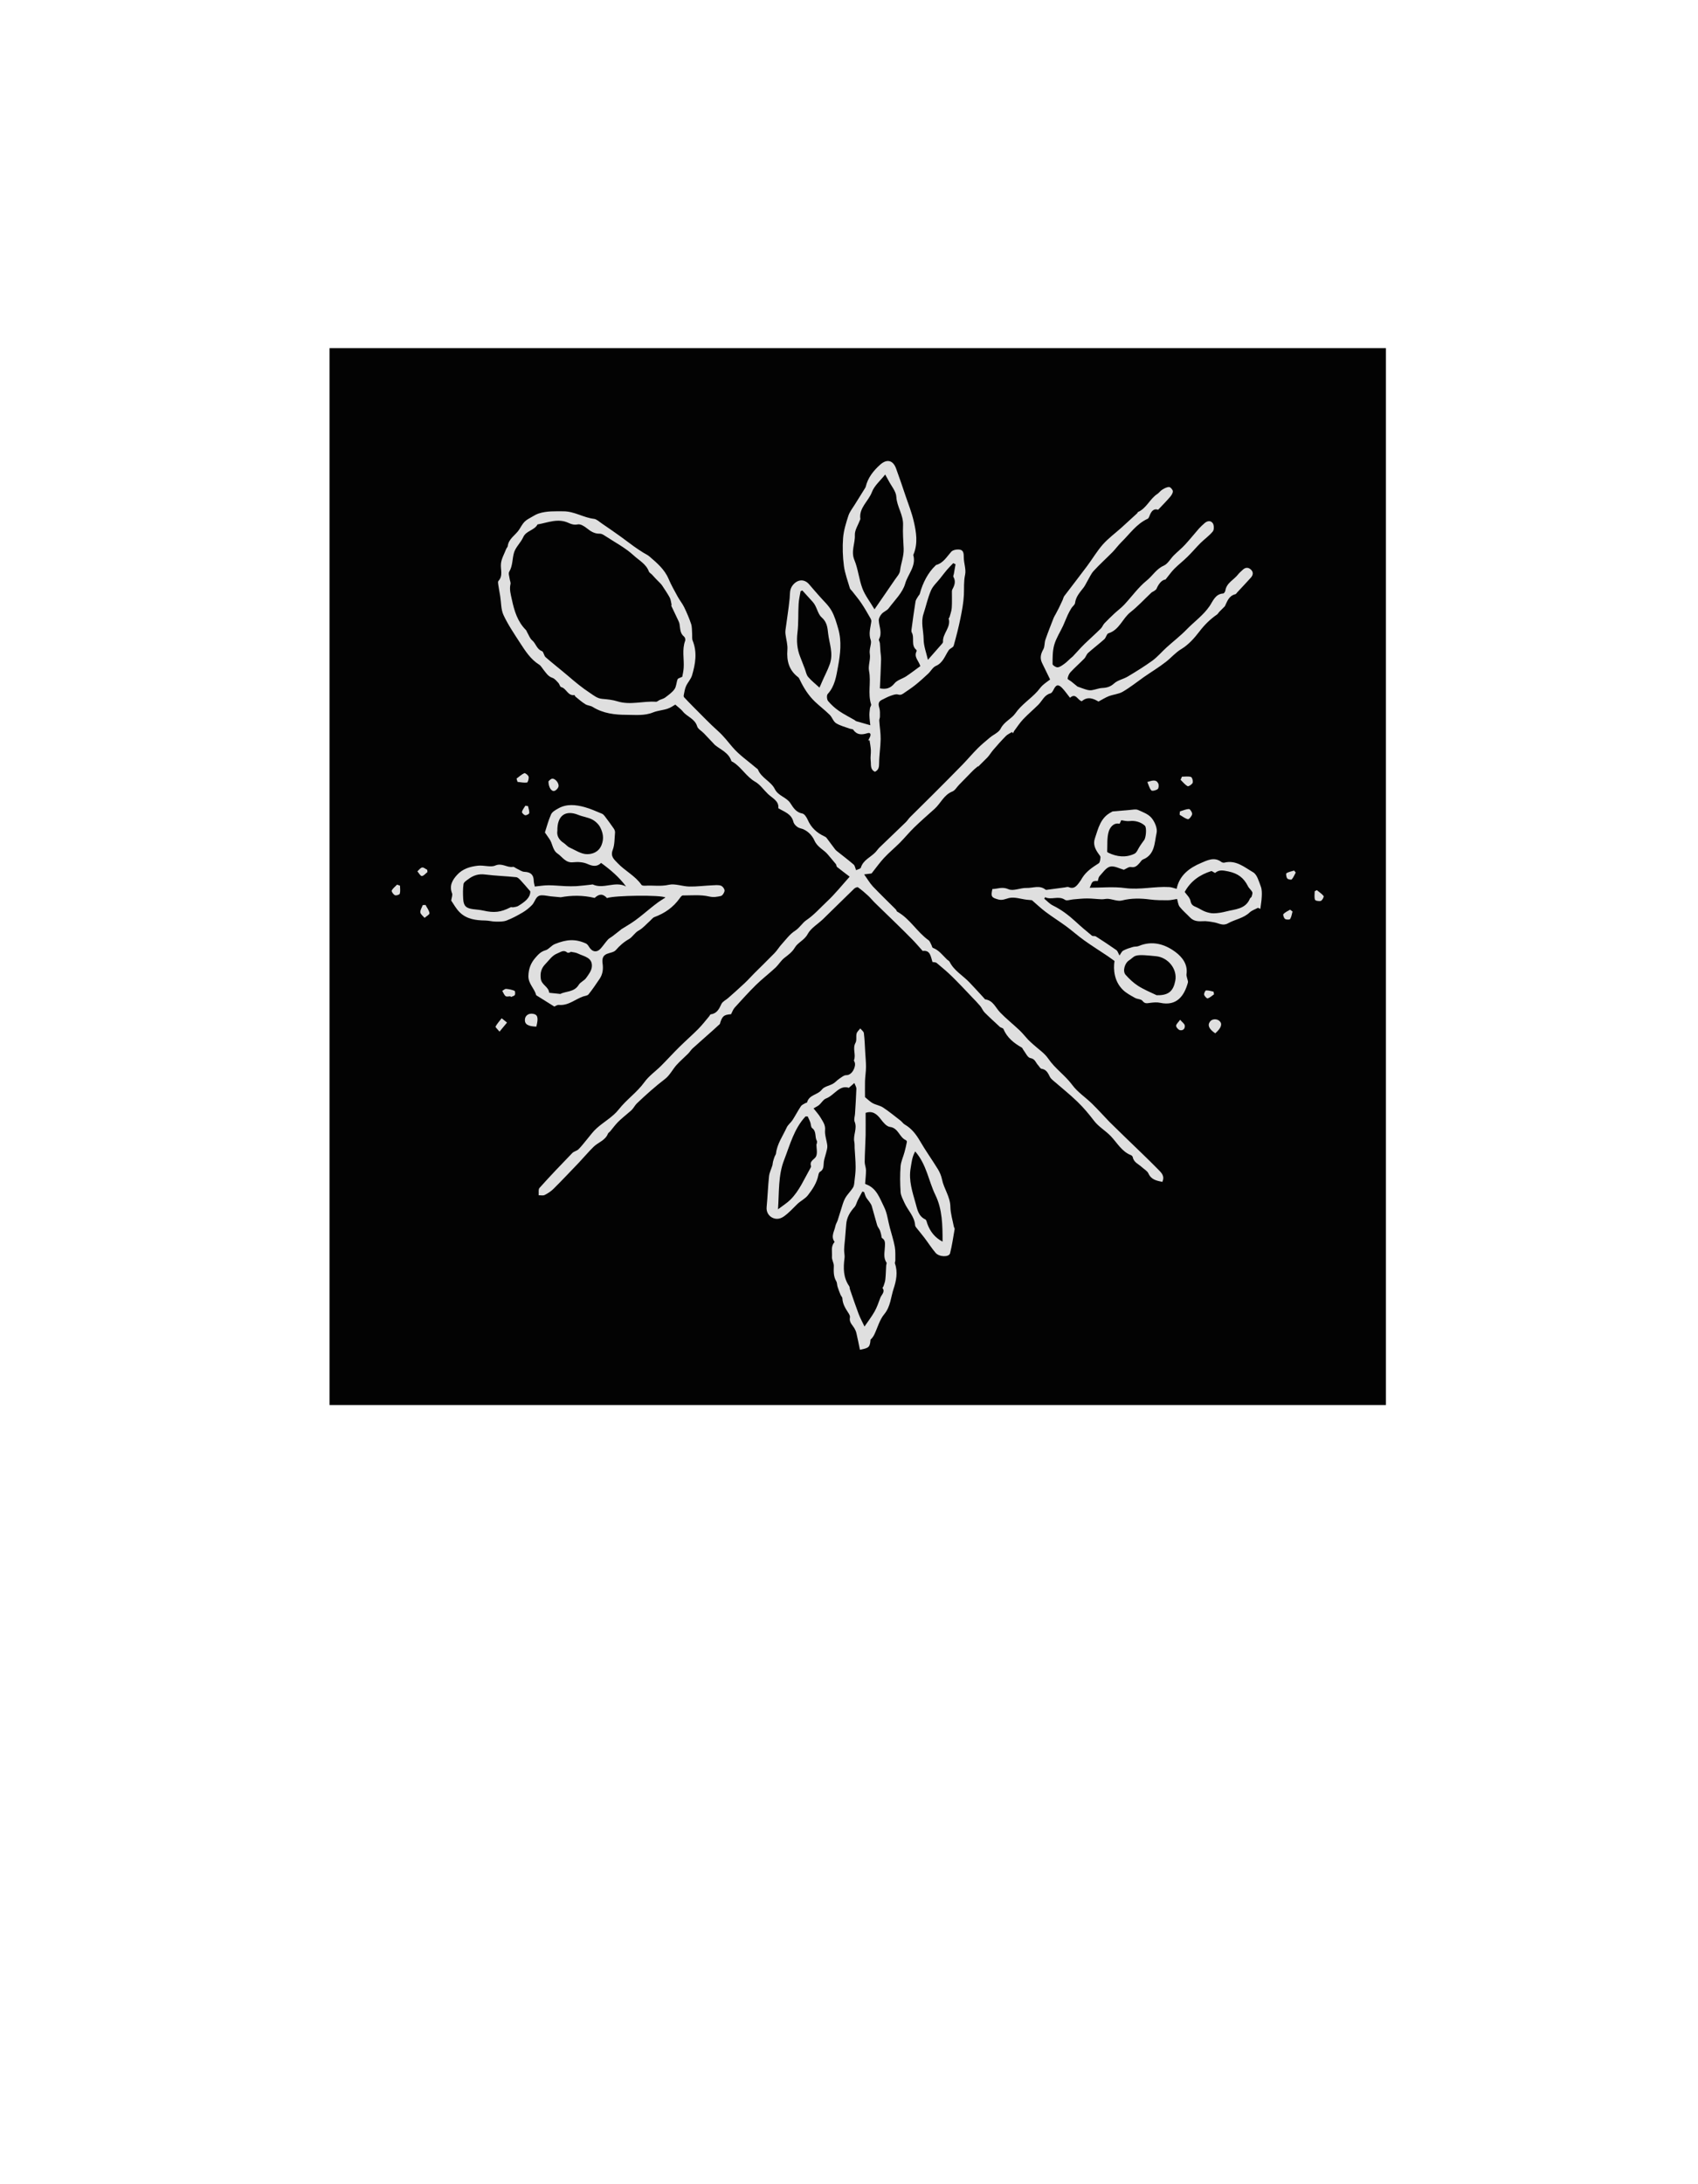 <?xml version="1.0" encoding="UTF-8"?>
<svg id="Layer_1" xmlns="http://www.w3.org/2000/svg" version="1.1" viewBox="0 0 310.68 399.44">
  <!-- Generator: Adobe Illustrator 29.4.0, SVG Export Plug-In . SVG Version: 2.1.0 Build 152)  -->
  <defs>
    <style>
      .st0 {
        fill: #030303;
      }

      .st1 {
        fill: #dfdfdf;
      }
    </style>
  </defs>
  <rect class="st0" x="60.3" y="63.67" width="193.28" height="193.28"/>
  <g>
    <path class="st1" d="M212.7,216.15c-1.06-.22-2.06-.39-2.58-1.56-.21-.46-.78-.76-1.18-1.13-.61-.57-1.5-.87-1.68-1.84-.03-.14-.18-.3-.32-.36-1.71-.66-2.56-2.3-3.73-3.51-.96-.99-2.17-1.66-3.02-2.76-.94-1.23-1.95-2.44-3.06-3.51-1.45-1.4-3.03-2.65-4.55-3.97-.19-.17-.38-.36-.49-.59-.34-.66-.62-1.33-1.52-1.46-.24-.03-.42-.44-.64-.67-.44-.45-.52-1.14-1.41-1.29-.52-.09-.89-1.01-1.32-1.55-.09-.12-.13-.31-.25-.37-1.44-.82-2.69-1.8-3.36-3.41-.08-.19-.57-.22-.73-.45-.91-.85-1.84-1.68-2.71-2.56-.33-.33-.49-.81-.79-1.17-.49-.58-1.02-1.12-1.55-1.67-1.2-1.25-2.38-2.53-3.62-3.74-.89-.87-1.86-1.68-2.82-2.48-.17-.14-.48-.11-.76-.17-.31-.97-.38-2.22-1.79-2.02-.7-.78-1.3-1.49-1.95-2.15-1.05-1.07-2.12-2.12-3.2-3.17-1.19-1.16-2.39-2.3-3.58-3.47-.44-.43-.82-.92-1.28-1.34-.58-.54-1.19-1.05-1.83-1.51-.11-.08-.51.08-.68.24-1.91,1.84-3.78,3.71-5.69,5.56-.95.92-2.24,1.65-2.83,2.75-.6,1.13-1.78,1.52-2.33,2.45-.51.86-1.19,1.33-1.92,1.9-.65.51-1.08,1.28-1.69,1.84-1.15,1.07-2.41,2.03-3.53,3.13-1.35,1.33-2.62,2.74-3.89,4.14-.29.32-.44.78-.66,1.2-1.36.09-1.64.38-2.05,1.79-.46.42-.91.84-1.37,1.25-1.21,1.08-2.43,2.14-3.63,3.23-.3.28-.52.66-.81.95-.69.69-1.45,1.33-2.1,2.05-.74.83-1.26,1.92-2.13,2.58-1.81,1.38-3.49,2.89-5.13,4.45-.32.31-.54.73-.83,1.07-.2.24-.46.44-.7.64-.64.56-1.32,1.09-1.92,1.69-.53.54-.98,1.16-1.46,1.74-.13.15-.34.25-.4.42-.48,1.23-1.77,1.56-2.61,2.38-.94.92-1.78,1.93-2.69,2.89-1.54,1.61-3.07,3.23-4.65,4.8-.46.46-1.04.84-1.62,1.13-.3.15-.73.04-1.1.05.04-.46-.09-1.07.16-1.35,1.95-2.17,3.96-4.28,5.99-6.37.3-.31.84-.39,1.14-.69.58-.57,1.06-1.24,1.59-1.86.57-.68,1.09-1.42,1.75-2,1.31-1.17,2.95-2.06,4.01-3.41,1.43-1.83,3.36-3.13,4.72-5.02.82-1.14,2.05-1.98,3.06-2.99,1.12-1.12,2.18-2.3,3.31-3.41,1.14-1.13,2.36-2.19,3.49-3.33.71-.72,1.33-1.53,1.98-2.3.1-.12.18-.35.29-.36,1.15-.15,1.53-1,1.96-1.91.21-.44.8-.7,1.2-1.05,1.03-.91,2.06-1.82,3.06-2.76.61-.57,1.17-1.21,1.76-1.8,1.23-1.23,2.49-2.44,3.7-3.69.47-.48.81-1.08,1.26-1.57.79-.87,1.51-1.88,2.47-2.49.86-.55,1.32-1.43,2.08-1.95,1.42-.96,2.52-2.24,3.75-3.39,1.5-1.4,2.79-3.02,4.17-4.56-.82-.63-1.58-1.19-2.31-1.78-.13-.1-.09-.38-.21-.52-.47-.59-.98-1.15-1.46-1.74-.74-.91-1.9-1.31-2.46-2.57-.41-.93-1.32-1.96-2.64-2.26-.48-.11-1.1-.68-1.21-1.15-.36-1.49-1.62-1.8-2.76-2.5.15-1.34-1.08-1.82-1.9-2.61-.78-.74-1.42-1.71-2.32-2.22-1.61-.92-2.49-2.59-4-3.57-.13-.08-.34-.14-.38-.25-.48-1.5-1.9-2.02-2.98-2.9-.09-.07-.16-.17-.24-.25-.6-.64-1.2-1.28-1.81-1.91-.41-.43-1.07-.77-1.22-1.26-.41-1.41-1.84-1.74-2.62-2.72-.32-.41-.78-.72-1.38-1.26-.33.18-.83.56-1.41.75-.87.29-1.82.34-2.66.68-1.59.65-3.26.44-4.86.44-2.12,0-4.28-.25-6.18-1.44-.4-.25-.95-.25-1.35-.5-.64-.4-1.21-.9-1.8-1.38-.09-.07-.16-.31-.2-.3-1.21.21-1.45-1.22-2.42-1.45-.22-.05-.3-.54-.51-.76-.33-.35-.67-.79-1.09-.93-.82-.27-1.19-.94-1.67-1.53-.25-.3-.44-.69-.75-.88-1.57-.98-2.53-2.49-3.5-3.98-1.07-1.66-2.2-3.31-3.03-5.09-.48-1.03-.42-2.31-.61-3.48-.11-.7-.25-1.39-.35-2.09-.03-.22-.09-.54.03-.67.89-.97.35-2.1.46-3.16.09-.92.62-1.81.96-2.7.07-.18.26-.33.28-.5.16-1.39,1.42-2,2.09-3.03.31-.48.58-1.01.97-1.42.37-.38.87-.63,1.34-.9.41-.24.82-.48,1.26-.63,1.48-.48,2.98-.4,4.52-.4,2.03,0,3.68,1.16,5.6,1.38.49.06.95.51,1.4.82,1.14.77,2.27,1.56,3.39,2.36.86.61,1.69,1.27,2.55,1.88.55.39,1.11.76,1.68,1.12.38.24.81.42,1.14.71,1.36,1.17,2.74,2.33,3.48,4.06.48,1.13,1.09,2.2,1.68,3.28.36.66.85,1.25,1.18,1.92.48,1,.93,2.03,1.28,3.09.18.56.13,1.19.18,1.79.03.42-.05.88.1,1.25.86,2.13.5,4.24-.11,6.32-.21.72-.8,1.31-1.11,2.01-.23.51-.3,1.1-.42,1.66-.02.12,0,.29.08.37.53.57,1.08,1.13,1.63,1.69,1.52,1.51,2.99,3.07,4.58,4.49,1,.89,1.77,1.91,2.62,2.91,1.25,1.47,2.91,2.59,4.4,3.87.1.08.24.15.28.26.62,1.55,2.37,2.13,3.08,3.56.63,1.27,2.12,1.47,2.84,2.57.55.84,1.04,1.69,2.2,1.9.39.07.78.7.98,1.15.62,1.44,1.67,2.39,3.06,3.03.15.07.3.16.39.28.53.69,1.03,1.41,1.57,2.1.19.24.46.42.71.62.9.72,1.82,1.41,2.69,2.17.21.19.25.57.43,1.01.31-.16.8-.24.87-.46.42-1.39,1.75-1.88,2.64-2.79.27-.28.48-.61.75-.88,1.61-1.56,3.24-3.09,4.84-4.65.3-.29.52-.67.82-.96,1.36-1.36,2.74-2.7,4.1-4.06,1.83-1.83,3.66-3.66,5.46-5.51.94-.97,1.81-2.01,2.77-2.97.7-.7,1.47-1.33,2.23-1.97.66-.55,1.63-.94,1.97-1.63.63-1.28,1.97-1.78,2.68-2.79,1.13-1.63,2.78-2.63,4.06-4.05.31-.35.58-.76.92-1.07.44-.4.94-.74,1.39-1.08-.47-.96-.99-2.01-1.49-3.06-.41-.87-.22-1.64.25-2.47.28-.5.18-1.19.38-1.75.47-1.36,1-2.69,1.52-4.02.09-.22.23-.42.34-.63.2-.38.41-.76.6-1.14.24-.49.47-.98.69-1.47.11-.24.15-.52.3-.72,1.39-1.83,2.8-3.64,4.18-5.49.98-1.31,1.81-2.74,2.89-3.96,1-1.12,2.24-2.03,3.37-3.04.97-.87,1.93-1.76,2.89-2.64.07-.06.09-.21.16-.24,1.56-.68,2.16-2.4,3.52-3.29.34-.22.58-.6.92-.8.38-.23.84-.49,1.25-.48.25,0,.69.51.69.78,0,.37-.3.79-.57,1.1-.66.76-1.37,1.48-2.13,2.28-.76-.28-1.22.22-1.53,1.01-.09.23-.2.56-.39.64-2.04.93-3.27,2.77-4.8,4.27-.59.58-1.07,1.26-1.65,1.85-1.13,1.14-2.33,2.22-3.41,3.4-.49.53-.79,1.25-1.17,1.89-.23.39-.41.81-.68,1.16-.67.87-1.42,1.66-1.57,2.84-.04.33-.45.59-.65.91-.25.41-.49.83-.69,1.27-.3.64-.54,1.32-.84,1.96-.54,1.16-1.27,2.27-1.62,3.49-.32,1.12-.31,2.35-.31,3.53,0,.21.64.63.94.59.45-.05.88-.4,1.27-.68s.73-.65,1.09-.97c.13-.12.28-.22.41-.35.3-.31.59-.64.89-.96.43-.46.84-.93,1.3-1.36.97-.93,1.97-1.82,2.93-2.77.27-.27.4-.69.67-.97.57-.6,1.17-1.17,1.77-1.74.6-.56,1.28-1.05,1.84-1.65,1.39-1.48,2.58-3.19,4.14-4.44,1.06-.86,1.75-2.11,3.09-2.7.75-.33,1.22-1.26,1.85-1.89.67-.67,1.43-1.27,2.07-1.97.87-.94,1.67-1.95,2.52-2.92.32-.36.68-.68,1.04-1,.52-.46,1.17-.51,1.52.06.22.37.23,1.15-.02,1.46-.65.8-1.53,1.4-2.27,2.14-.81.81-1.55,1.7-2.37,2.5-.77.76-1.63,1.42-2.39,2.18-.52.52-.94,1.13-1.62,1.97-.65.06-1.25.75-1.65,1.7-.07.17-.3.29-.47.42-.16.11-.36.17-.49.3-1.26,1.19-2.44,2.48-3.8,3.55-1.48,1.16-2.03,3.25-4.04,3.87-.32.1-.43.78-.74,1.07-.97.87-2.01,1.65-2.98,2.52-.3.27-.41.74-.7,1.04-.82.84-1.72,1.62-2.52,2.48-.28.3-.46.76-.53,1.17-.02.14.44.35.68.54.41.33.82.67,1.13.92.63.22,1.17.44,1.72.59.29.08.62.12.92.07.64-.1,1.27-.37,1.91-.4.84-.04,1.49-.23,2.16-.84.66-.6,1.68-.77,2.48-1.25,1.54-.92,3.08-1.87,4.53-2.92.93-.68,1.69-1.6,2.55-2.38,1.23-1.12,2.57-2.14,3.72-3.33,1.38-1.42,3.02-2.56,4.19-4.27.56-.81,1.02-2.22,2.48-2.29.14,0,.36-.32.39-.52.22-1.45,1.59-1.98,2.35-2.99.23-.3.55-.54.82-.81.48-.47,1.02-.5,1.49-.07.49.44.46.99.02,1.48-.82.91-1.66,1.8-2.5,2.7-.11.12-.21.31-.34.34-1.24.31-1.49,1.34-1.93,2.21-.33.33-.67.66-1,1-.16.16-.26.39-.44.51-1.25.86-2.29,1.89-3.22,3.11-.92,1.21-2.02,2.43-3.3,3.2-1.07.64-1.85,1.58-2.78,2.31-1.31,1.03-2.72,1.87-4.07,2.81-1.29.91-2.52,1.9-3.88,2.69-.74.43-1.7.49-2.52.8-.62.24-1.2.61-1.91.99-.91-.54-1.97-1-3.05-.06-.77-.15-1.07-1.6-2.16-.63-.5-.62-.92-1.25-1.43-1.78-.71-.74-1.11-.63-1.55.25-.14.28-.34.65-.59.72-1.13.3-1.5,1.35-2.2,2.06-.91.91-1.91,1.74-2.8,2.68-.61.65-1.11,1.41-1.64,2.13-.09.12-.13.28-.2.43-.06-.08-.12-.15-.19-.23-.38.24-.81.41-1.12.72-.81.82-1.58,1.68-2.33,2.56-.38.45-.68.96-1.06,1.37-.56.56-1.12,1.11-1.68,1.67-.02-.02-.04-.04-.06-.05-.32.28-.66.53-.95.83-.84.85-1.67,1.71-2.51,2.57-.4.41-.73,1.02-1.21,1.21-1.56.61-2.13,2.16-3.25,3.17-1.26,1.13-2.54,2.24-3.75,3.42-.91.88-1.71,1.88-2.61,2.78s-1.97,1.79-2.88,2.76c-.79.85-1.46,1.81-2.3,2.86-.17.02-.61.07-1.36.17.61.84,1.03,1.59,1.6,2.2,1.37,1.44,2.81,2.82,4.21,4.22.11.11.13.33.26.4,2.32,1.29,3.6,3.71,5.72,5.22.24.17.34.53.5.81.11.2.15.54.3.59,1.1.41,1.75,1.33,2.55,2.1.16.16.41.26.5.44.81,1.63,2.4,2.49,3.6,3.74.91.94,1.78,1.92,2.67,2.88.09.09.17.25.27.26,1.45.2,1.87,1.54,2.73,2.41,1.11,1.15,2.38,2.15,3.54,3.25.56.53,1.03,1.15,1.56,1.71.3.32.65.6.97.9.92.84,2.03,1.56,2.71,2.56,1.25,1.84,3.1,3.06,4.41,4.84.96,1.3,2.41,2.24,3.59,3.39,1.1,1.08,2.13,2.23,3.2,3.34.29.3.59.58.89.87.69.67,1.38,1.34,2.07,2.02,2.01,1.95,4.05,3.87,6,5.86.53.54,1.24,1.17.68,2.29l.06-.06ZM124.83,123.77c.06-.34.22-.97.26-1.61.11-1.66-.34-3.35.28-5,.07-.19-.03-.59-.19-.72-.81-.63-.7-1.55-.86-2.39-.04-.2-.14-.38-.22-.57-.42-.89-.85-1.77-1.26-2.66-.03-.07.05-.19.03-.27-.1-.44-.14-.92-.35-1.3-.41-.76-.92-1.47-1.39-2.2-.09-.13-.2-.25-.31-.37-.28-.29-.56-.56-.84-.85-.25-.26-.48-.53-.73-.79-.18-.18-.46-.32-.53-.53-.49-1.36-1.79-2.02-2.74-2.9-1.57-1.45-3.54-2.47-5.35-3.66-.26-.17-.59-.36-.88-.35-.97.03-1.67-.42-2.39-1-.46-.37-1.14-.79-1.63-.7-.67.13-1.18-.02-1.71-.27-1.95-.91-3.79-.04-5.67.28-.57,1.1-2.08,1.12-2.62,2.33-.44.99-1.36,1.79-1.67,2.79-.35,1.14-.22,2.42-.89,3.53-.19.31.03.87.08,1.31.04.32.22.66.15.95-.22.98.04,1.85.25,2.81.45,2.09,1.03,4.04,2.58,5.59.11.11.14.29.23.43.29.49.49,1.11.9,1.45.7.57.82,1.62,1.8,1.98.31.12.35.83.67,1.11,1.34,1.17,2.76,2.27,4.12,3.43,1.28,1.1,2.57,2.17,3.99,3.1.73.48,1.32,1.01,2.25,1.09.93.08,1.89.17,2.78.45,2.35.74,4.69-.09,7.04.08.22.02.45-.22.68-.33.34-.15.73-.23,1.01-.44.61-.47,1.29-.93,1.72-1.55.34-.49.33-1.22.56-1.8.07-.18.43-.24.87-.46h-.02Z"/>
    <path class="st1" d="M160.99,125.88c1.09.22,1.92.03,2.68-.91.5-.61,1.44-.83,2.14-1.29.9-.6,1.76-1.27,2.58-1.86-.28-.97-1.21-1.63-.7-2.69.04-.07.03-.23-.03-.28-1.05-.86-.27-2.2-.84-3.19-.07-.13-.07-.32-.05-.48.23-1.72.46-3.45.74-5.17.05-.32.29-.62.46-.92.09-.17.27-.31.32-.48.54-2.07,1.58-3.96,2.84-5.14.05-.04.08-.12.14-.14,1.33-.36,1.95-1.5,2.78-2.43.31-.34,1.08-.47,1.58-.38.67.11.71.74.71,1.4,0,1.07.46,2.2.24,3.2-.27,1.25-.16,2.44-.22,3.66-.07,1.44-.34,2.88-.63,4.3-.34,1.68-.77,3.34-1.23,4.99-.11.39-.64.44-.93.87-.67.99-1.03,2.29-2.34,2.85-.56.24-.91.95-1.4,1.41-.75.7-1.52,1.4-2.33,2.05-.62.5-1.29.94-1.96,1.4-.36.25-.66.54-1.24.36-.4-.12-.94.1-1.38.25-.54.19-1.05.48-1.57.73-.68.33-.66.82-.46,1.47.15.5.11,1.07.11,1.6,0,.25-.14.5-.12.74.07,1.13.27,2.26.25,3.38-.02,1.46-.27,2.92-.28,4.38,0,.7-.07,1.25-.76,1.58-.93-.42-.68-1.32-.78-2.04-.08-.63.06-1.28.03-1.92-.03-.6-.15-1.2-.24-1.79-.08,0-.17,0-.25.02.12-.23.26-.45.35-.69.19-.52.03-.8-.54-.62-1,.31-1.88.32-2.55-.65-.1-.14-.41-.11-.62-.19-.85-.32-1.77-.53-2.53-1.01-.5-.32-.7-1.08-1.15-1.52-.85-.84-1.81-1.57-2.68-2.39-1.2-1.14-2.07-2.52-2.78-4.01-.08-.17-.17-.37-.31-.48-1.69-1.28-2.13-2.99-1.97-5.03.07-.93-.23-1.89-.35-2.84-.03-.25-.04-.52,0-.77.25-1.92.57-3.83.76-5.76.08-.84-.05-1.64.56-2.42.87-1.1,2.15-1.21,3.04-.13.6.73,1.24,1.42,1.86,2.14.75.86,1.63,1.64,2.19,2.62.58,1.01.91,2.19,1.24,3.33.67,2.3.38,4.65-.04,6.92-.32,1.74-.57,3.58-1.89,5.01-.21.23-.16,1,.07,1.28.57.68,1.25,1.3,1.99,1.81.9.62,1.89,1.11,2.84,1.66.11.06.2.18.32.22.8.24,1.6.46,2.58.74-.05-.47-.14-1.1-.16-1.73-.02-.46.04-.92.1-1.38.03-.24.27-.51.21-.7-.65-2,.02-4.08-.38-6.11-.2-.98.3-2.1.14-3.09-.16-.94.38-1.94.17-2.54-.44-1.25-.04-2.27.1-3.39.03-.2-.05-.44-.16-.63-.54-.94-1.07-1.88-1.68-2.78-.51-.76-1.11-1.45-1.67-2.18-.14-.18-.35-.33-.41-.53-.39-1.35-.91-2.7-1.09-4.08-.22-1.68-.28-3.42-.15-5.1.11-1.38.54-2.75.97-4.08.24-.73.76-1.36,1.17-2.03.6-.98,1.21-1.95,1.82-2.92.07-.11.15-.22.18-.34.39-1.65,1.39-2.91,2.62-4.02,1.21-1.1,2.35-.88,2.92.64.62,1.68,1.19,3.37,1.76,5.07.52,1.52,1.12,3.03,1.48,4.59.47,2.01.81,4.07-.04,6.1,0,.03-.05.06-.04.09.58,2.03-.99,3.52-1.48,5.25-.47,1.66-1.94,3.05-3.03,4.52-.31.41-.91.6-1.26,1-.29.33-.57.82-.54,1.23.07,1.13.66,2.24.04,3.4-.09.16.13.47.16.72.05.5.06.99.1,1.49.04.5.13,1.01.12,1.51-.05,1.79-.14,3.57-.22,5.35v-.08ZM160,111.44c1.35-1.96,2.55-3.68,3.73-5.42.36-.53.88-1.07.95-1.65.16-1.36.72-2.61.66-4.06-.06-1.4-.18-2.84-.11-4.22.09-1.93-1.13-3.4-1.23-5.23-.05-1.01-.92-1.98-1.42-2.96-.19-.36-.39-.71-.62-1.12-.87,1.11-1.99,2.04-2.43,3.22-.63,1.68-2.41,2.87-2.11,4.92,0,.06-.05.12-.07.18-.34.92-.98,1.85-.94,2.76.07,1.52-.75,2.95-.09,4.54.69,1.66.84,3.54,1.48,5.23.47,1.24,1.33,2.33,2.21,3.81h-.01ZM149.93,125.76c.13-.28.29-.62.43-.97.47-1.12,1.06-2.17,1.47-3.34.69-1.99-.1-3.77-.31-5.62-.11-.99-.18-2.06-1.2-2.94-.73-.63-.85-1.99-1.62-2.82-.64-.69-1.27-1.39-1.9-2.09-.11.05-.22.09-.32.14-.13.78-.32,1.56-.36,2.35-.1,1.73,0,3.49-.21,5.21-.18,1.55-.08,3,.5,4.44.29.72.56,1.44.84,2.17.2.51.28,1.12.62,1.51.61.72,1.37,1.3,2.08,1.96h-.02ZM169.77,120.68c.86-.98,1.74-1.97,2.61-2.97.08-.09.17-.23.16-.34-.1-1.52,1.5-2.63,1.04-4.25-.02-.06.12-.16.15-.24.15-.57.37-1.13.41-1.71.07-1,.02-2,.03-3,0-.13.02-.27.08-.38.41-.74.67-1.48.19-2.3-.07-.12.06-.37.09-.56.1-.58.2-1.16.3-1.74-.14-.07-.28-.13-.42-.2-.4.42-.82.83-1.19,1.27-.42.49-.8,1.01-1.2,1.51-.57.73-1.32,1.38-1.68,2.21-.59,1.37-.9,2.85-1.37,4.28-.51,1.53,0,3.06.02,4.59,0,1.29.51,2.57.79,3.83h-.01Z"/>
    <path class="st1" d="M158.38,203.54c0,1.42.02,2.76,0,4.09-.04,1.62-.15,3.25-.17,4.87,0,.5.23,1.01.24,1.51,0,.77-.09,1.54-.16,2.46-.04-.03.06.08.18.12,1.94.7,2.49,2.56,3.28,4.12.58,1.14.71,2.5,1.05,3.76.31,1.18.7,2.35.92,3.55.15.81.08,1.65.1,2.48,0,.19-.13.41-.07.58.56,1.57.22,3.21-.25,4.61-.51,1.54-.55,3.25-1.71,4.65-.86,1.03-1.22,2.47-1.82,3.72-.17.34-.39.66-.69.93-.11,1.36-.27,1.54-1.94,1.85-.21-1-.4-2.01-.64-3.01-.07-.32-.21-.64-.38-.93-.37-.61-.99-1.1-.81-1.96.05-.22-.09-.52-.22-.73-.55-.85-1.11-1.68-1.16-2.75,0-.23-.25-.44-.34-.67-.2-.48-.38-.97-.54-1.46-.11-.33-.07-.73-.24-1.01-.53-.89-.48-1.83-.45-2.8.02-.56-.38-1.13-.34-1.67.07-.89-.25-1.87.44-2.66.02-.02.04-.07.03-.09-.72-1-.02-1.93.16-2.88.07-.36.29-.68.41-1.03.22-.67.41-1.35.63-2.01.23-.7.4-1.44.76-2.07.39-.69,1-1.25,1.42-1.92.2-.32.23-.76.27-1.16.1-.86.22-1.72.21-2.58,0-1.16-.12-2.33-.18-3.49-.02-.38.02-.76-.06-1.12-.26-1.24.59-2.44.06-3.71-.17-.4.04-.96.07-1.44.09-1.52.2-3.04.25-4.57,0-.35-.24-.7-.37-1.06-.28.24-.56.49-1.01.88-1.74-.58-2.65,1.38-4.17,1.95-.53.2-.86.88-1.36,1.26-.25.19-.54.32-.93.55.42.55.95,1.1,1.32,1.74.38.67.88,1.27.79,2.22-.09.93.31,1.9.41,2.86.04.42-.11.86-.21,1.28-.13.55-.34,1.08-.42,1.63-.1.69.07,1.44-.72,1.88-.16.09-.25.38-.29.6-.28,1.42-1.07,2.6-1.92,3.69-.5.64-1.33,1.02-1.93,1.6-.8.78-1.52,1.6-2.47,2.27-.82.57-1.56.51-2.16.19-.61-.32-1.07-1.03-.98-1.92.18-1.87.24-3.76.44-5.63.07-.67.41-1.32.61-1.98.06-.21.05-.45.11-.66.09-.33.19-.66.31-.98.07-.18.22-.35.24-.53.2-1.77,1.25-3.2,1.96-4.76.23-.51.75-.87,1.06-1.35.54-.84,1-1.73,1.55-2.56.16-.24.51-.36.77-.53.11-.07.32-.07.34-.15.42-1.46,1.94-1.33,2.72-2.35.42-.56,1.38-.69,2.05-1.08.41-.23.72-.63,1.12-.89.41-.27.87-.67,1.29-.66,1.07.03,1.83-1.58,1.54-2.37-.04-.12-.17-.27-.13-.36.41-1.03-.31-2.13.28-3.19.26-.45.06-1.14.2-1.69.09-.35.44-.63.67-.94.23.29.62.55.66.86.15,1.17.18,2.36.25,3.54.05.87.14,1.75.14,2.62s-.15,1.72-.18,2.59c-.03,1.08,0,2.15,0,2.96.59.47.96.87,1.42,1.11.61.32,1.35.42,1.91.8,1.1.73,2.12,1.57,3.17,2.38.28.22.48.55.78.72,1.24.72,2.06,1.78,2.77,3,1.02,1.76,2.22,3.43,3.29,5.17.34.56.61,1.2.74,1.83.34,1.73,1.51,3.18,1.54,5.03.02,1.21.4,2.42.63,3.62.03.16.17.32.15.46-.26,1.49-.47,2.98-.84,4.44-.18.73-1.99.69-2.64-.08-.74-.87-1.36-1.85-2.05-2.76-.42-.56-.88-1.09-1.31-1.64-.15-.2-.38-.42-.39-.64-.11-1.64-1.34-2.74-1.96-4.13-.28-.64-.66-1.29-.7-1.96-.1-1.56-.12-3.14,0-4.71.07-.88.49-1.73.72-2.6.17-.62.31-1.24.43-1.87.02-.09-.1-.27-.19-.31-1.2-.51-1.34-2.22-2.92-2.42-.61-.08-1.22-.82-1.65-1.39-.74-.97-1.52-1.61-2.78-1.18v.02ZM158.18,242.59c.57-.84,1.27-1.74,1.83-2.72.45-.79.74-1.67,1.06-2.53.21-.57.93-1.05.4-1.8-.03-.04.14-.19.18-.31.13-.41.3-.82.34-1.25.09-.83.1-1.67.15-2.51,0-.19.14-.45.06-.57-.63-.93-.32-1.95-.29-2.94.02-.61.1-1.15-.52-1.54-.12-.07-.1-.38-.15-.57-.08-.29-.14-.59-.26-.87-.14-.32-.39-.59-.49-.91-.35-1.17-.64-2.35-.99-3.52-.09-.29-.29-.54-.46-.8-.18-.27-.42-.5-.57-.78-.16-.3-.25-.65-.37-.97-.11-.03-.21-.06-.32-.09-.28.54-.58,1.07-.85,1.61-.2.4-.29.9-.58,1.22-.83.92-1.43,1.91-1.52,3.17-.06.85-.14,1.7-.21,2.56-.06.69-.15,1.37-.17,2.06-.02.52.14,1.05.07,1.55-.24,1.81-.24,3.56.86,5.14.1.15.07.38.13.56.52,1.51,1.03,3.02,1.59,4.51.29.76.69,1.48,1.07,2.29h.01ZM147.79,204.17h-.4c-2.11,2.25-2.86,5.24-3.93,7.99-1.09,2.79-.89,5.87-1.11,9,.9-.69,1.67-1.16,2.29-1.78,1.62-1.62,2.49-3.74,3.6-5.69.08-.14.19-.33.15-.45-.33-.99.72-1.21.95-1.81.25-.63.04-1.44.04-2.16,0-.03.05-.05.06-.08.02-.18.1-.41.02-.54-.42-.72-.02-1.73-.86-2.34-.25-.18-.21-.73-.35-1.09-.13-.36-.31-.7-.47-1.04h.01ZM167.46,210.56c-.61,1.08-.66,2.05-.84,3.06-.4,2.31.34,4.38.92,6.49.3,1.08.51,2.32,1.77,2.9.19.09.26.49.35.76.52,1.46,1.41,2.58,2.8,3.3,0-2.98-.03-5.9-1.31-8.52-1.25-2.56-1.59-5.55-3.7-7.98h0Z"/>
    <path class="st1" d="M230.17,166.02c-.52.28-1.13.47-1.55.87-1.13,1.06-2.67,1.25-3.94,1.97-.92.52-1.66-.02-2.48-.17-.71-.13-1.45-.27-2.16-.22-.89.06-1.67-.02-2.32-.7-.62-.65-1.33-1.24-1.88-1.94-.29-.37-.32-.94-.47-1.43-.52.08-1.13.24-1.73.24-1.07,0-2.15,0-3.21-.14-1.74-.23-3.42-.26-5.16.18-.76.19-1.66-.22-2.5-.3-.4-.04-.82.1-1.22.08-.88-.03-1.75-.15-2.63-.15s-1.71.1-2.56.17c-.51.04-1.17.31-1.5.08-1.19-.82-2.48.09-3.64-.48-.05.09-.1.18-.15.28.52.42.98.94,1.56,1.23,1.54.75,2.88,1.77,4.14,2.92.97.9,1.98,1.76,3.01,2.6.16.14.52.02.72.14,1.26.81,2.52,1.63,3.74,2.49.26.18.36.58.59,1,.25-.34.4-.74.7-.9.55-.3,1.16-.48,1.76-.66.34-.1.73-.03,1.05-.17,2.48-1.04,4.78-.36,6.74,1.1,1.21.91,2.29,2.24,2.01,4.07-.04.24.09.5.13.76.05.25.19.53.13.75-.64,2.35-1.99,4.38-5.09,3.7-.55-.12-1.15-.07-1.72,0-.55.05-1.03.28-1.5-.35-.25-.34-.95-.3-1.38-.55-.78-.44-1.61-.87-2.23-1.49-1.54-1.52-1.76-3.64-1.51-5.26-.48-.34-.86-.62-1.25-.89-1.43-.96-2.89-1.87-4.29-2.87-1.16-.83-2.22-1.78-3.36-2.62-1.22-.89-2.5-1.69-3.71-2.6-.85-.64-1.63-1.38-2.5-2.13-.19-.02-.58-.05-.96-.09-1.08-.13-2.24-.55-3.23-.31-.67.17-1.22.47-1.95.27-1.27-.35-1.4-.52-1.1-1.91.96-.02,1.81-.48,2.95.03.89.4,2.2-.27,3.31-.23,1.15.04,2.38-.57,3.46.3.05.04.12.06.18.05,1.12-.15,2.24-.3,3.37-.45.22-.03.49-.13.66-.06.95.42,1.42-.12,1.93-.79.38-.5.28-.41.6-.92.76-1.19,1.86-1.91,3-2.64.24-.16.29-.71.32-1.09.02-.19-.18-.41-.31-.59-.63-.86-1.09-1.78-.71-2.87.62-1.84,1.03-3.82,3.02-4.81.09-.04.17-.12.26-.13,1.05-.1,2.11-.19,3.16-.27.48-.03,1.03-.18,1.44,0,.89.39,1.92.77,2.5,1.48.58.71,1.1,1.91.91,2.73-.4,1.77-.27,3.97-2.51,4.86-.24.1-.4.4-.59.62-.43.47-.8.91-1.6.75-.38-.07-.86.32-1.29.5-.8-.21-1.75-.76-2.52-.57-.75.19-1.33,1.1-1.94,1.75-.18.19-.2.54-.31.88-1.22-.1-1.03.38-1.49,1.23,2.15,0,4.35-.23,6.49.06,2.74.36,5.41-.34,8.11-.18.44.03.87.21,1.32.32.5-2.5,2.38-3.85,4.44-4.72,1.03-.44,2.43-1.2,3.72-.21.14.11.39.18.56.14,2.13-.54,3.68.84,5.27,1.76.73.42,1.05,1.66,1.4,2.58.22.57.21,1.24.18,1.87-.03.75-.17,1.5-.26,2.25-.13-.06-.26-.12-.38-.18h-.05ZM221.67,159.29c-2.18.68-3.83,1.87-4.91,3.83.33.48.95,1.02,1.07,1.66.14.76.56.91,1.1,1.14.53.23,1.01.58,1.54.78.51.19,1.07.34,1.61.33.76-.02,1.53-.15,2.26-.34,1.64-.43,3.54-.39,4.36-2.36.06-.14.27-.22.31-.36.08-.27.21-.61.11-.83-.19-.39-.6-.68-.79-1.08-.76-1.52-1.84-2.34-3.61-2.7-.98-.2-1.68-.34-2.4.29-.3-.16-.55-.31-.63-.35h-.02ZM211.98,182.01c1.89-.04,2.71-.82,3.06-2.65.42-2.19-1.38-4.3-3.55-4.49-.7-.06-1.39-.15-2.09-.18-.54-.02-1.11-.05-1.61.11-.44.14-.78.57-1.19.82-.79.47-1.25,1.97-.66,2.64.67.76,1.44,1.49,2.3,2.04,1.05.67,2.22,1.15,3.35,1.69.11.05.26,0,.39,0v.02ZM205.15,150.01c-.12.24-.27.65-.32.64-1.16-.26-1.77.8-1.95,1.36-.37,1.16-.24,2.49-.3,3.75,0,.06.13.15.21.19,1.56.75,3.19.94,4.77.19.45-.21.67-.91.99-1.38.26-.37.5-.76.78-1.11.35-.41.52-2.3.14-2.65-.75-.7-1.86-.95-2.69-.85-.59.07-1.07-.06-1.64-.15h0Z"/>
    <path class="st1" d="M82.56,164.68c.07-.52.28-.99.15-1.32-.54-1.39.06-2.42.93-3.37,1.01-1.1,2.33-1.5,3.79-1.67,1.09-.12,2.35.33,3.16-.02,1.28-.56,2.18.43,3.26.23.2-.04.45.21.68.31.47.21.94.58,1.41.6,1.13.04,1.7.51,1.72,1.65,0,.29.1.57.19,1.04.82-.08,1.67-.23,2.51-.23,1.03,0,2.06.12,3.1.16.67.03,1.33.03,2,0,.91-.06,1.82-.18,2.73-.28.1,0,.21-.06.29-.02,1.96.91,4.06-.7,6.07.36-1.27-1.72-2.84-3.05-4.57-4.31-.68.69-1.46.66-2.47.2-.77-.35-1.76-.42-2.62-.32-1.42.17-1.97-.98-2.88-1.59-.93-.63-.89-1.83-1.48-2.66-.24-.33-.47-.67-.83-1.2.32-.99.63-2.19,1.13-3.31.21-.47.81-.8,1.31-1.08,1.55-.88,3.2-.68,4.81-.25,1.09.3,2.14.78,3.19,1.21.2.08.37.27.5.44.57.75,1.13,1.5,1.66,2.28.14.2.25.49.23.73-.1,1.07-.05,2.2-.42,3.17-.47,1.22.28,1.76.9,2.42,1.35,1.43,3.2,2.3,4.35,3.96.1.15.45.18.67.17,1.44-.1,2.85.17,4.33-.17,1.16-.26,2.49.3,3.75.32,1.38.03,2.77-.16,4.15-.22.55-.03,1.13-.1,1.64.06.31.1.68.6.67.91-.02.35-.38.92-.68.98-.68.15-1.33.28-2.15.09-1.54-.36-3.2-.19-4.81-.19-.2,0-.44.33-.59.55-1.17,1.63-2.72,2.71-4.59,3.4-.31.11-.53.44-.8.68-.69.61-1.3,1.35-2.08,1.78-.76.41-1.13,1.2-1.79,1.57-.96.54-1.7,1.21-2.41,2.02-.36.41-1.1.46-1.66.7-.81.35-.85,1.05-.75,1.78.13.99.02,1.93-.55,2.77-.65.96-1.3,1.93-2.03,2.84-.19.24-.65.27-.98.38-1.48.52-2.71,1.71-4.44,1.55-.31-.03-.65.23-.84.3-1.05-.65-2.04-1.27-3.04-1.9-.11-.07-.27-.14-.3-.24-.31-1.21-1.43-2.03-1.4-3.45.03-1.3.43-2.35,1.24-3.29.52-.6,1-1.17,1.9-1.42.58-.16,1.02-.85,1.72-1.14,2.13-.86,3.74-.97,5.68-.09.24.11.42.39.57.63.56.93,1.42,1.07,2.12.28.47-.53.86-1.12,1.33-1.64.21-.23.52-.37.78-.57.53-.4,1.05-.81,1.57-1.22.03-.02.04-.06.06-.07.87-.55,1.78-1.06,2.61-1.67.97-.7,1.87-1.49,2.81-2.24.45-.36.9-.72,1.37-1.06.42-.3.86-.56,1.31-.85-.66-.51-9.4-.4-10.69.1-.75-.83-1.42-.81-2.26-.03-2.16-.51-4.19-.49-6.21-.12-.62-.06-1.23-.11-1.83-.17-.54-.06-1.09-.2-1.63-.19-1.15,0-1.19,1.18-1.79,1.78-.5.51-1.07.98-1.68,1.34-.95.56-1.94,1.1-2.97,1.49-.6.23-1.32.21-1.99.2-.64,0-1.27-.19-1.91-.2-1.71-.02-3.38-.24-4.65-1.47-.68-.65-1.14-1.54-1.61-2.22l.03.04ZM97.01,162.99c-.66-.76-1.17-1.38-1.71-1.95-.24-.26-.55-.59-.85-.62-1.89-.2-3.8-.25-5.68-.49-1.2-.16-2.18.16-3.08.85-.34.25-.83.55-.88.89-.13.89-.11,1.81-.06,2.71.07,1.3.52,1.72,1.81,1.89.63.08,1.27.12,1.89.26,1.96.45,3.17.31,4.96-.6.13-.07.33.02.48,0,.31-.06.66-.09.93-.25,1.13-.7,2.22-1.46,2.21-2.66l-.02-.02ZM102.5,181.79c1.01-.56,2.56-.29,3.4-1.7.3-.49.99-.74,1.33-1.22.46-.63,1.01-1.36,1.06-2.09.14-1.7-1.46-1.86-2.55-2.4-.39-.19-.85-.23-1.28-.31-.07,0-.16.12-.25.13-.14.03-.34.08-.42,0-.67-.57-1.2-.08-1.81.16-.98.38-1.49,1.23-2.17,1.92-.78.79-1,1.62-.86,2.73.15,1.12,1.43,1.44,1.53,2.52,0,.03.18.05.27.06.52.06,1.03.11,1.75.18h0ZM101.98,151.94c-.14.8.22,1.62,1.14,2.21.38.24.67.65,1.07.83,1.07.49,2.18,1.25,3.26,1.23.92,0,2.11-.36,2.63-1.71.46-1.19.24-2.18-.23-3.14-.29-.6-.88-1.16-1.48-1.48-.78-.41-1.72-.51-2.55-.85-2.34-.95-3.89.09-3.84,2.9h0Z"/>
    <path class="st1" d="M98.13,187.75c-1.55-.05-2.15-.44-2.09-1.31.05-.72.68-1.16,1.46-1.04.89.14,1.05.71.63,2.35h0Z"/>
    <path class="st1" d="M222.36,188.98c-1.17-.79-1.47-1.5-.95-2.17.38-.5,1.24-.54,1.73-.08.56.52.31,1.28-.78,2.24h0Z"/>
    <path class="st1" d="M215.89,148.39c.56-.16,1.11-.43,1.67-.43.2,0,.61.65.56.94-.06.36-.57.96-.76.92-.55-.13-1.03-.53-1.53-.82.02-.2.04-.4.06-.61Z"/>
    <path class="st1" d="M100.35,142.89c.13-.1.37-.43.67-.48.53-.09,1.3.8,1.17,1.42-.06.32-.44.72-.75.81-.54.15-1.08-.65-1.09-1.74h0Z"/>
    <path class="st1" d="M209.93,143.01c.9-.27,1.58-.52,1.98.24.15.28.11.89-.08,1.05-.29.24-1.02.41-1.17.25-.36-.38-.49-.98-.73-1.54h0Z"/>
    <path class="st1" d="M94.51,142.39c.47-.34.9-.76,1.42-.99.16-.07.72.36.79.64.08.33-.13,1.04-.29,1.07-.56.08-1.16-.06-1.74-.12-.06-.2-.12-.4-.18-.6Z"/>
    <path class="st1" d="M216.25,142.04c.56,0,1.15-.11,1.66.05.21.07.42.77.31,1.06-.11.3-.76.72-.92.63-.5-.27-.87-.76-1.29-1.17.08-.19.16-.38.25-.57h-.01Z"/>
    <path class="st1" d="M77.86,165.5c.26.5.65.98.72,1.51.03.24-.58.56-.9.85-.27-.33-.73-.65-.77-1.01-.04-.42.28-.88.44-1.33l.5-.02h0Z"/>
    <path class="st1" d="M91.39,188.66c-.36-.44-.78-.82-.72-.92.3-.55.73-1.02,1.12-1.52.33.26.65.52.98.79-.41.5-.83,1-1.38,1.66h0Z"/>
    <path class="st1" d="M93.42,182.2c-.31,0-.71.12-.91-.03-.28-.22-.41-.63-.61-.96.24-.13.48-.38.71-.36.52.04,1.05.15,1.53.35.12.05.17.58.05.77-.12.2-.49.25-.74.37,0-.04-.02-.09-.03-.13h0Z"/>
    <path class="st1" d="M240.95,162.8c.42.35.91.65,1.23,1.07.09.12-.24.79-.5.88-.31.12-1.02-.02-1.08-.21-.16-.47-.05-1.02-.05-1.55.13-.07.27-.14.4-.21v.02Z"/>
    <path class="st1" d="M73.19,161.98c0,.49.09,1-.04,1.46-.05.18-.66.38-.88.28-.29-.13-.67-.67-.6-.84.2-.43.64-.74.98-1.1.18.07.36.14.54.2Z"/>
    <path class="st1" d="M237.08,159.57c-.23.43-.42.9-.73,1.25-.11.12-.7,0-.83-.18-.18-.24-.26-.88-.14-.95.41-.25.93-.33,1.4-.48.1.12.2.24.3.36h0Z"/>
    <path class="st1" d="M236.49,166.7c-.13.47-.19.98-.44,1.37-.09.15-.72.14-.93-.02-.22-.16-.41-.77-.3-.88.32-.35.8-.55,1.22-.81.15.11.3.23.45.34h0Z"/>
    <path class="st1" d="M78.2,159.49c-.34.26-.68.71-1.02.72-.27,0-.54-.55-.81-.86.29-.25.54-.64.87-.7.27-.06.62.27.93.42.01.14.02.28.04.42h-.01Z"/>
    <path class="st1" d="M215.92,186.49c.4.47.79.72.85,1.03.1.57-.29.99-.86.88-.3-.06-.7-.5-.72-.79s.38-.61.73-1.11h0Z"/>
    <path class="st1" d="M222.13,181.84c-.38.27-.74.61-1.17.75-.13.05-.57-.4-.64-.67-.06-.23.2-.78.35-.79.45-.03.91.13,1.36.22.03.16.07.32.1.48h0Z"/>
    <path class="st1" d="M96.61,147.43c.09.42.26.85.23,1.26-.01.17-.51.44-.74.4-.24-.04-.64-.45-.6-.61.1-.4.4-.76.62-1.13.16.02.33.05.49.07h0Z"/>
  </g>
</svg>
